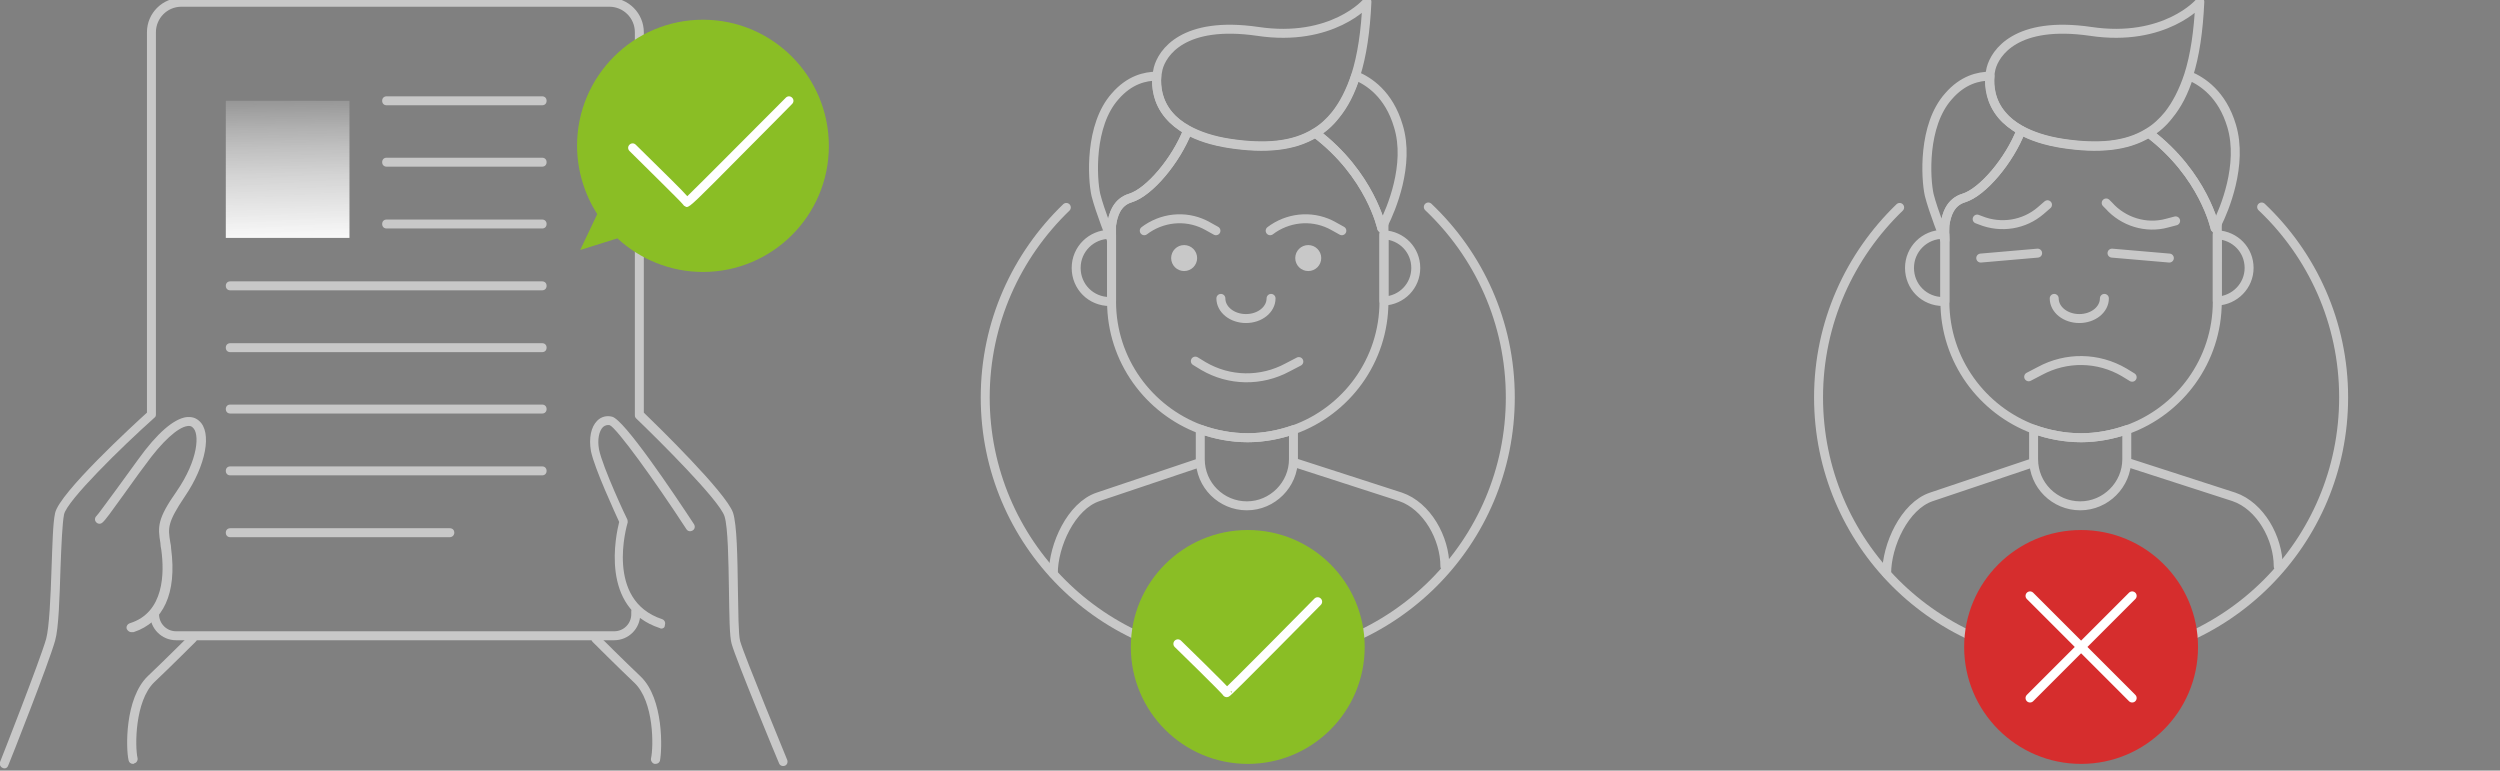 <svg id="图层_1" xmlns="http://www.w3.org/2000/svg" viewBox="0 0 558 172"><rect x="0" y="0" width="558" height="172" fill="#808080" stroke="none"/><style>.st1{fill:#c8c8c8}.st3{fill:#8abe25}.st5,.st6{fill:none;stroke:#c8c8c8;stroke-width:2;stroke-linecap:round;stroke-linejoin:round;stroke-miterlimit:10}.st6{stroke:#fff}</style><path class="st1" d="M1 171.5c-.1 0-.2 0-.4-.1-.5-.2-.8-.8-.6-1.3.1-.2 8.9-22.6 10.3-27.5.7-2.6 1-9.5 1.2-15.6.2-5.3.3-10.3.8-12.5 1-4.5 17.3-19.5 20.5-22.4V7.2c0-4.3 3.5-7.7 7.7-7.7H136c4.3 0 7.7 3.5 7.7 7.7v84.9c2.9 2.8 18.3 17.8 19.9 22.3.9 2.7 1 10.1 1.1 17.2.1 4.9.1 10 .5 11.5 1 3.5 10.4 26.2 10.5 26.5.2.5 0 1.1-.5 1.3-.5.2-1.1 0-1.3-.5-.4-.9-9.6-23.1-10.6-26.7-.5-1.7-.5-6.5-.6-12-.1-6.3-.2-14.1-1-16.5-1.2-3.6-14.6-16.9-19.7-21.8-.2-.2-.3-.4-.3-.7V7.2c0-3.2-2.6-5.7-5.7-5.7H40.5c-3.2 0-5.7 2.6-5.7 5.7v85.3c0 .3-.1.6-.3.7-7.5 6.7-19.5 18.5-20.2 21.6-.4 2-.6 6.9-.8 12.1-.2 6.5-.4 13.3-1.2 16.1-1.4 5-10 26.8-10.4 27.7-.2.6-.5.8-.9.8z"/><path class="st1" d="M29.7 170.5c-.5 0-.9-.3-1-.8-.6-2.5-.9-13.8 4.3-18.8 3.7-3.5 9.3-9.1 9.3-9.1.4-.4 1-.4 1.4 0 .4.4.4 1 0 1.4-.1.1-5.6 5.6-9.3 9.1-4.3 4.2-4.3 14.3-3.7 16.9.1.5-.2 1.1-.8 1.2 0 .1-.1.1-.2.1zM146.3 170.5h-.2c-.5-.1-.9-.7-.8-1.2.6-2.6.7-12.7-3.7-16.9-3.7-3.5-9.3-9.1-9.3-9.1-.4-.4-.4-1 0-1.4.4-.4 1-.4 1.4 0 .1.1 5.6 5.6 9.3 9.1 5.2 5 4.8 16.4 4.3 18.8-.1.4-.5.7-1 .7zM29.3 141.1c-.4 0-.8-.3-1-.7-.2-.5.1-1.1.7-1.3 7.7-2.4 7.7-11.3 7-16.4-.1-.5-.2-1-.2-1.5-.6-3.6-.7-5.4 3.6-11.5 4.9-7.1 5.2-13 3.6-14.3-.3-.3-.7-.4-1.2-.3-2.1.3-5.6 3.4-9.4 8.7-1.9 2.5-3.4 4.7-4.8 6.6-2.8 3.9-4.1 5.7-4.7 6.2-.4.4-1 .4-1.4 0-.4-.4-.4-1 0-1.4.5-.5 2.1-2.8 4.5-6 1.3-1.8 2.9-4 4.8-6.6 4.3-6 8-9.1 10.8-9.5 1.1-.1 2 .1 2.8.8 3 2.5 1.6 10-3.2 17-3.9 5.8-3.7 7-3.2 10.1.1.5.2 1 .2 1.5 1.3 9.9-1.7 16.4-8.4 18.6h-.5z"/><path class="st1" d="M137.1 142.9H39.3c-3.2 0-5.8-2.6-5.8-5.8 0-.6.4-1 1-1s1 .4 1 1c0 2.1 1.7 3.8 3.8 3.8h97.8c2.1 0 3.8-1.7 3.8-3.8v-.6c0-.6.4-1 1-1s1 .4 1 1v.6c0 3.2-2.6 5.8-5.8 5.8z"/><path class="st1" d="M147.6 140.3c-.1 0-.2 0-.3-.1-13.5-4.4-9.8-20.9-9.1-23.7-.9-2-5.5-11.9-6.3-15.8-.5-2.9 0-5.4 1.4-6.8.9-.9 2.1-1.2 3.3-.9 2.7.6 13.7 17 18.3 24 .3.5.2 1.1-.3 1.4-.5.3-1.1.2-1.4-.3-7.1-10.9-15.5-22.5-17.1-23.2-.5-.1-1 0-1.5.4-.9.9-1.3 2.8-.9 5 .8 4 6.2 15.5 6.3 15.6.1.2.1.5.1.7-.2.7-5.1 17.4 7.7 21.6.5.2.8.7.6 1.3 0 .6-.4.8-.8.8z"/><linearGradient id="SVGID_1_" gradientUnits="userSpaceOnUse" x1="64.33" y1="55.599" x2="63.943" y2="10.87"><stop offset="0" stop-color="#fff"/><stop offset=".372" stop-color="#fdfdfd" stop-opacity=".665"/><stop offset=".505" stop-color="#f6f6f6" stop-opacity=".544"/><stop offset=".601" stop-color="#ebebeb" stop-opacity=".458"/><stop offset=".678" stop-color="#dadada" stop-opacity=".388"/><stop offset=".744" stop-color="#c4c4c4" stop-opacity=".328"/><stop offset=".803" stop-color="#a8a8a8" stop-opacity=".276"/><stop offset=".856" stop-color="#888" stop-opacity=".228"/><stop offset=".904" stop-color="#626262" stop-opacity=".184"/><stop offset=".95" stop-color="#373737" stop-opacity=".143"/><stop offset=".99" stop-color="#090909" stop-opacity=".107"/><stop offset=".997" stop-opacity=".1"/></linearGradient><path fill="url(#SVGID_1_)" d="M50.4 22.5H78v30.6H50.4z"/><path class="st1" d="M121 51H86.3c-.6 0-1-.4-1-1s.4-1 1-1H121c.6 0 1 .4 1 1s-.4 1-1 1zM121 64.8H51.4c-.6 0-1-.4-1-1s.4-1 1-1H121c.6 0 1 .4 1 1s-.4 1-1 1zM121 78.6H51.4c-.6 0-1-.4-1-1s.4-1 1-1H121c.6 0 1 .4 1 1s-.4 1-1 1zM121 92.3H51.4c-.6 0-1-.4-1-1s.4-1 1-1H121c.6 0 1 .4 1 1s-.4 1-1 1zM121 106.1H51.4c-.6 0-1-.4-1-1s.4-1 1-1H121c.6 0 1 .4 1 1s-.4 1-1 1zM100.4 119.9h-49c-.6 0-1-.4-1-1s.4-1 1-1h49c.6 0 1 .4 1 1s-.5 1-1 1zM121 23.5H86.3c-.6 0-1-.4-1-1s.4-1 1-1H121c.6 0 1 .4 1 1s-.4 1-1 1zM121 37.2H86.3c-.6 0-1-.4-1-1s.4-1 1-1H121c.6 0 1 .4 1 1s-.4 1-1 1z"/><path class="st3" d="M156.9 4.4c-15.5 0-28.1 12.6-28.1 28.1 0 5.6 1.7 10.9 4.5 15.3l-3.8 8 8.3-2.6c5 4.6 11.7 7.5 19.1 7.5 15.5 0 28.1-12.6 28.1-28.1 0-15.6-12.6-28.2-28.1-28.2z"/><path d="M153.3 46.2c-.1 0-.2 0-.3-.1-.2-.1-.4-.2-.5-.4-.7-.9-7.7-7.7-12-12-.4-.4-.4-1 0-1.4.4-.4 1-.4 1.4 0 7.2 7.1 10.3 10.1 11.5 11.5 2.9-2.8 14.2-14.2 22-22 .4-.4 1-.4 1.4 0 .4.4.4 1 0 1.4 0 0-5.6 5.7-11.3 11.4-10.1 10.2-11.5 11.6-12.2 11.6z" fill="#fff"/><g><path class="st5" d="M318.8 46.2c11.3 10.7 18.3 25.8 18.3 42.5 0 32.4-26.2 58.6-58.6 58.6s-58.6-26.2-58.6-58.6c0-16.7 7-31.7 18.1-42.4"/><path class="st5" d="M289.4 103.4l23.2 7.5c5.9 2 9.9 9.2 9.9 15.5M235.1 128c0-6.3 4-15.1 10-17.1l22.3-7.5M278.5 97.7c-3.7 0-7.3-.7-10.6-1.9v6.7c0 5.8 4.7 10.4 10.4 10.4s10.4-4.7 10.4-10.4v-6.6c-3.1 1.1-6.6 1.8-10.2 1.8z"/><circle class="st1" cx="264.3" cy="57.6" r="2.9"/><circle class="st1" cx="292" cy="57.6" r="2.9"/><path class="st5" d="M266.8 80.6l1.8 1.1c5.8 3.4 12.9 3.5 18.8.3l2.5-1.3M283.7 66.6c0 2.5-2.5 4.5-5.6 4.5-3.1 0-5.6-2-5.6-4.5M255.4 51.5l.7-.5c4.1-2.7 9.3-2.9 13.5-.5l1.8 1M283.5 51.5l.7-.5c4.1-2.7 9.3-2.9 13.5-.5l1.8 1"/><circle class="st3" cx="278.5" cy="144.4" r="26.1"/><path class="st6" d="M262.9 143.7s10.9 10.6 10.9 10.9 20.3-20.3 20.3-20.3"/><path class="st5" d="M316 59.8c0-4-3.1-7.2-7.1-7.4v14.8c4-.2 7.1-3.4 7.1-7.4zM247.7 52.3c-4.1 0-7.5 3.3-7.5 7.5s3.3 7.5 7.5 7.5h.4V52.4c-.1 0-.2-.1-.4-.1z"/><path class="st5" d="M308.4 50.9s-2.5-11.9-14.8-21.2c-5 3.1-11.5 3.5-18.9 2.4-4.1-.6-7.3-1.7-9.6-3-2.6 6.7-8.5 13.8-12.8 15.1-3 .9-3.9 3.7-4.2 6.1v17c0 13.1 8.3 24.2 19.8 28.5 3.3 1.2 6.9 1.9 10.6 1.9 3.6 0 7.1-.7 10.3-1.8 11.7-4.2 20.1-15.4 20.1-28.6V50c-.3.6-.5.9-.5.9z"/><path class="st5" d="M260.9 25.7c-2.6-3-2.9-6.4-2.7-8.7-2.6 0-6.1.8-9.3 4.5-5.8 6.5-5.1 18.4-4.3 22 .9 3.6 3.5 10.1 3.5 10.1s-.2-1.5 0-3.3c.3-2.3 1.2-5.2 4.2-6.1 4.2-1.3 10.2-8.4 12.8-15.1-1.8-1-3.2-2.2-4.2-3.4zM312.1 28.1c-2.1-7.1-6.6-10-9.5-11.2-1.1 3.6-2.6 6.5-4.5 8.8-1.3 1.7-2.8 3-4.5 4 12.3 9.3 14.8 21.2 14.8 21.2l.5-1c1.5-3 5.9-13.1 3.2-21.8z"/><path class="st5" d="M280.7 7c-16.6-2.4-21.3 4.8-22.2 8.3-.1.5-.2 1-.3 1.7-.2 2.3.2 5.7 2.7 8.7 1 1.2 2.4 2.3 4.2 3.3 2.4 1.3 5.5 2.4 9.6 3 7.5 1.1 13.9.7 18.9-2.4 1.7-1 3.2-2.4 4.5-4 1.8-2.3 3.3-5.2 4.5-8.8 1.4-4.4 2.2-9.8 2.5-16.4.1.1-7.8 9.1-24.4 6.6z"/></g><g><path class="st5" d="M504.8 46.2c11.3 10.7 18.3 25.8 18.3 42.5 0 32.4-26.2 58.6-58.6 58.6s-58.6-26.2-58.6-58.6c0-16.7 7-31.7 18.1-42.4"/><path class="st5" d="M475.4 103.4l23.2 7.5c5.9 2 9.9 9.2 9.9 15.5M421.1 128c0-6.3 4-15.1 10-17.1l22.3-7.5M464.5 97.7c-3.7 0-7.3-.7-10.6-1.9v6.7c0 5.8 4.7 10.4 10.4 10.4s10.4-4.7 10.4-10.4v-6.6c-3.1 1.1-6.6 1.8-10.2 1.8zM475.9 84.2l-1.8-1.1c-5.8-3.4-12.9-3.5-18.8-.3l-2.5 1.3M469.7 66.6c0 2.5-2.5 4.5-5.6 4.5-3.1 0-5.6-2-5.6-4.5M441.3 48.9l.8.3c4.5 1.8 9.7 1 13.4-2.2l1.5-1.3M470.1 45.3l.6.6c3.2 3.6 8.3 5.2 13 3.9l1.9-.5M502 59.8c0-4-3.1-7.2-7.1-7.4v14.8c3.9-.2 7.1-3.4 7.1-7.4zM433.7 52.3c-4.1 0-7.5 3.3-7.5 7.5s3.3 7.5 7.5 7.5h.4V52.4c-.1 0-.3-.1-.4-.1z"/><path class="st5" d="M494.4 50.9s-2.5-11.9-14.8-21.2c-5 3.1-11.5 3.5-18.9 2.4-4.1-.6-7.3-1.7-9.6-3-2.6 6.7-8.5 13.8-12.8 15.1-3 .9-3.9 3.7-4.2 6.1v17c0 13.1 8.3 24.2 19.8 28.5 3.3 1.2 6.9 1.9 10.6 1.9 3.6 0 7.1-.7 10.3-1.8 11.7-4.2 20.1-15.4 20.1-28.6V50c-.3.6-.5.9-.5.9z"/><path class="st5" d="M446.9 25.7c-2.6-3-2.9-6.4-2.7-8.7-2.6 0-6.1.8-9.3 4.5-5.8 6.5-5.1 18.4-4.3 22 .9 3.6 3.5 10.1 3.5 10.1s-.2-1.5 0-3.3c.3-2.3 1.2-5.2 4.2-6.1 4.2-1.3 10.2-8.4 12.8-15.1-1.8-1-3.2-2.2-4.2-3.4zM498.1 28.1c-2.1-7.1-6.6-10-9.5-11.2-1.1 3.6-2.6 6.5-4.5 8.8-1.3 1.7-2.8 3-4.5 4 12.3 9.3 14.8 21.2 14.8 21.2l.5-1c1.5-3 5.8-13.1 3.2-21.8z"/><path class="st5" d="M466.6 7c-16.6-2.4-21.3 4.8-22.2 8.3-.1.5-.2 1-.3 1.7-.2 2.3.2 5.7 2.7 8.7 1 1.2 2.4 2.3 4.2 3.3 2.4 1.3 5.5 2.4 9.6 3 7.5 1.1 13.9.7 18.9-2.4 1.7-1 3.2-2.4 4.5-4 1.8-2.3 3.3-5.2 4.5-8.8 1.4-4.4 2.2-9.8 2.5-16.4.1.1-7.8 9.1-24.4 6.6zM471.4 56.5l12.8 1.1M442.1 57.6l12.7-1.1"/><circle cx="464.5" cy="144.4" r="26.1" fill="#d62d2d"/><path class="st6" d="M453.1 155.8l22.8-22.8M475.9 155.8L453.1 133"/></g></svg>